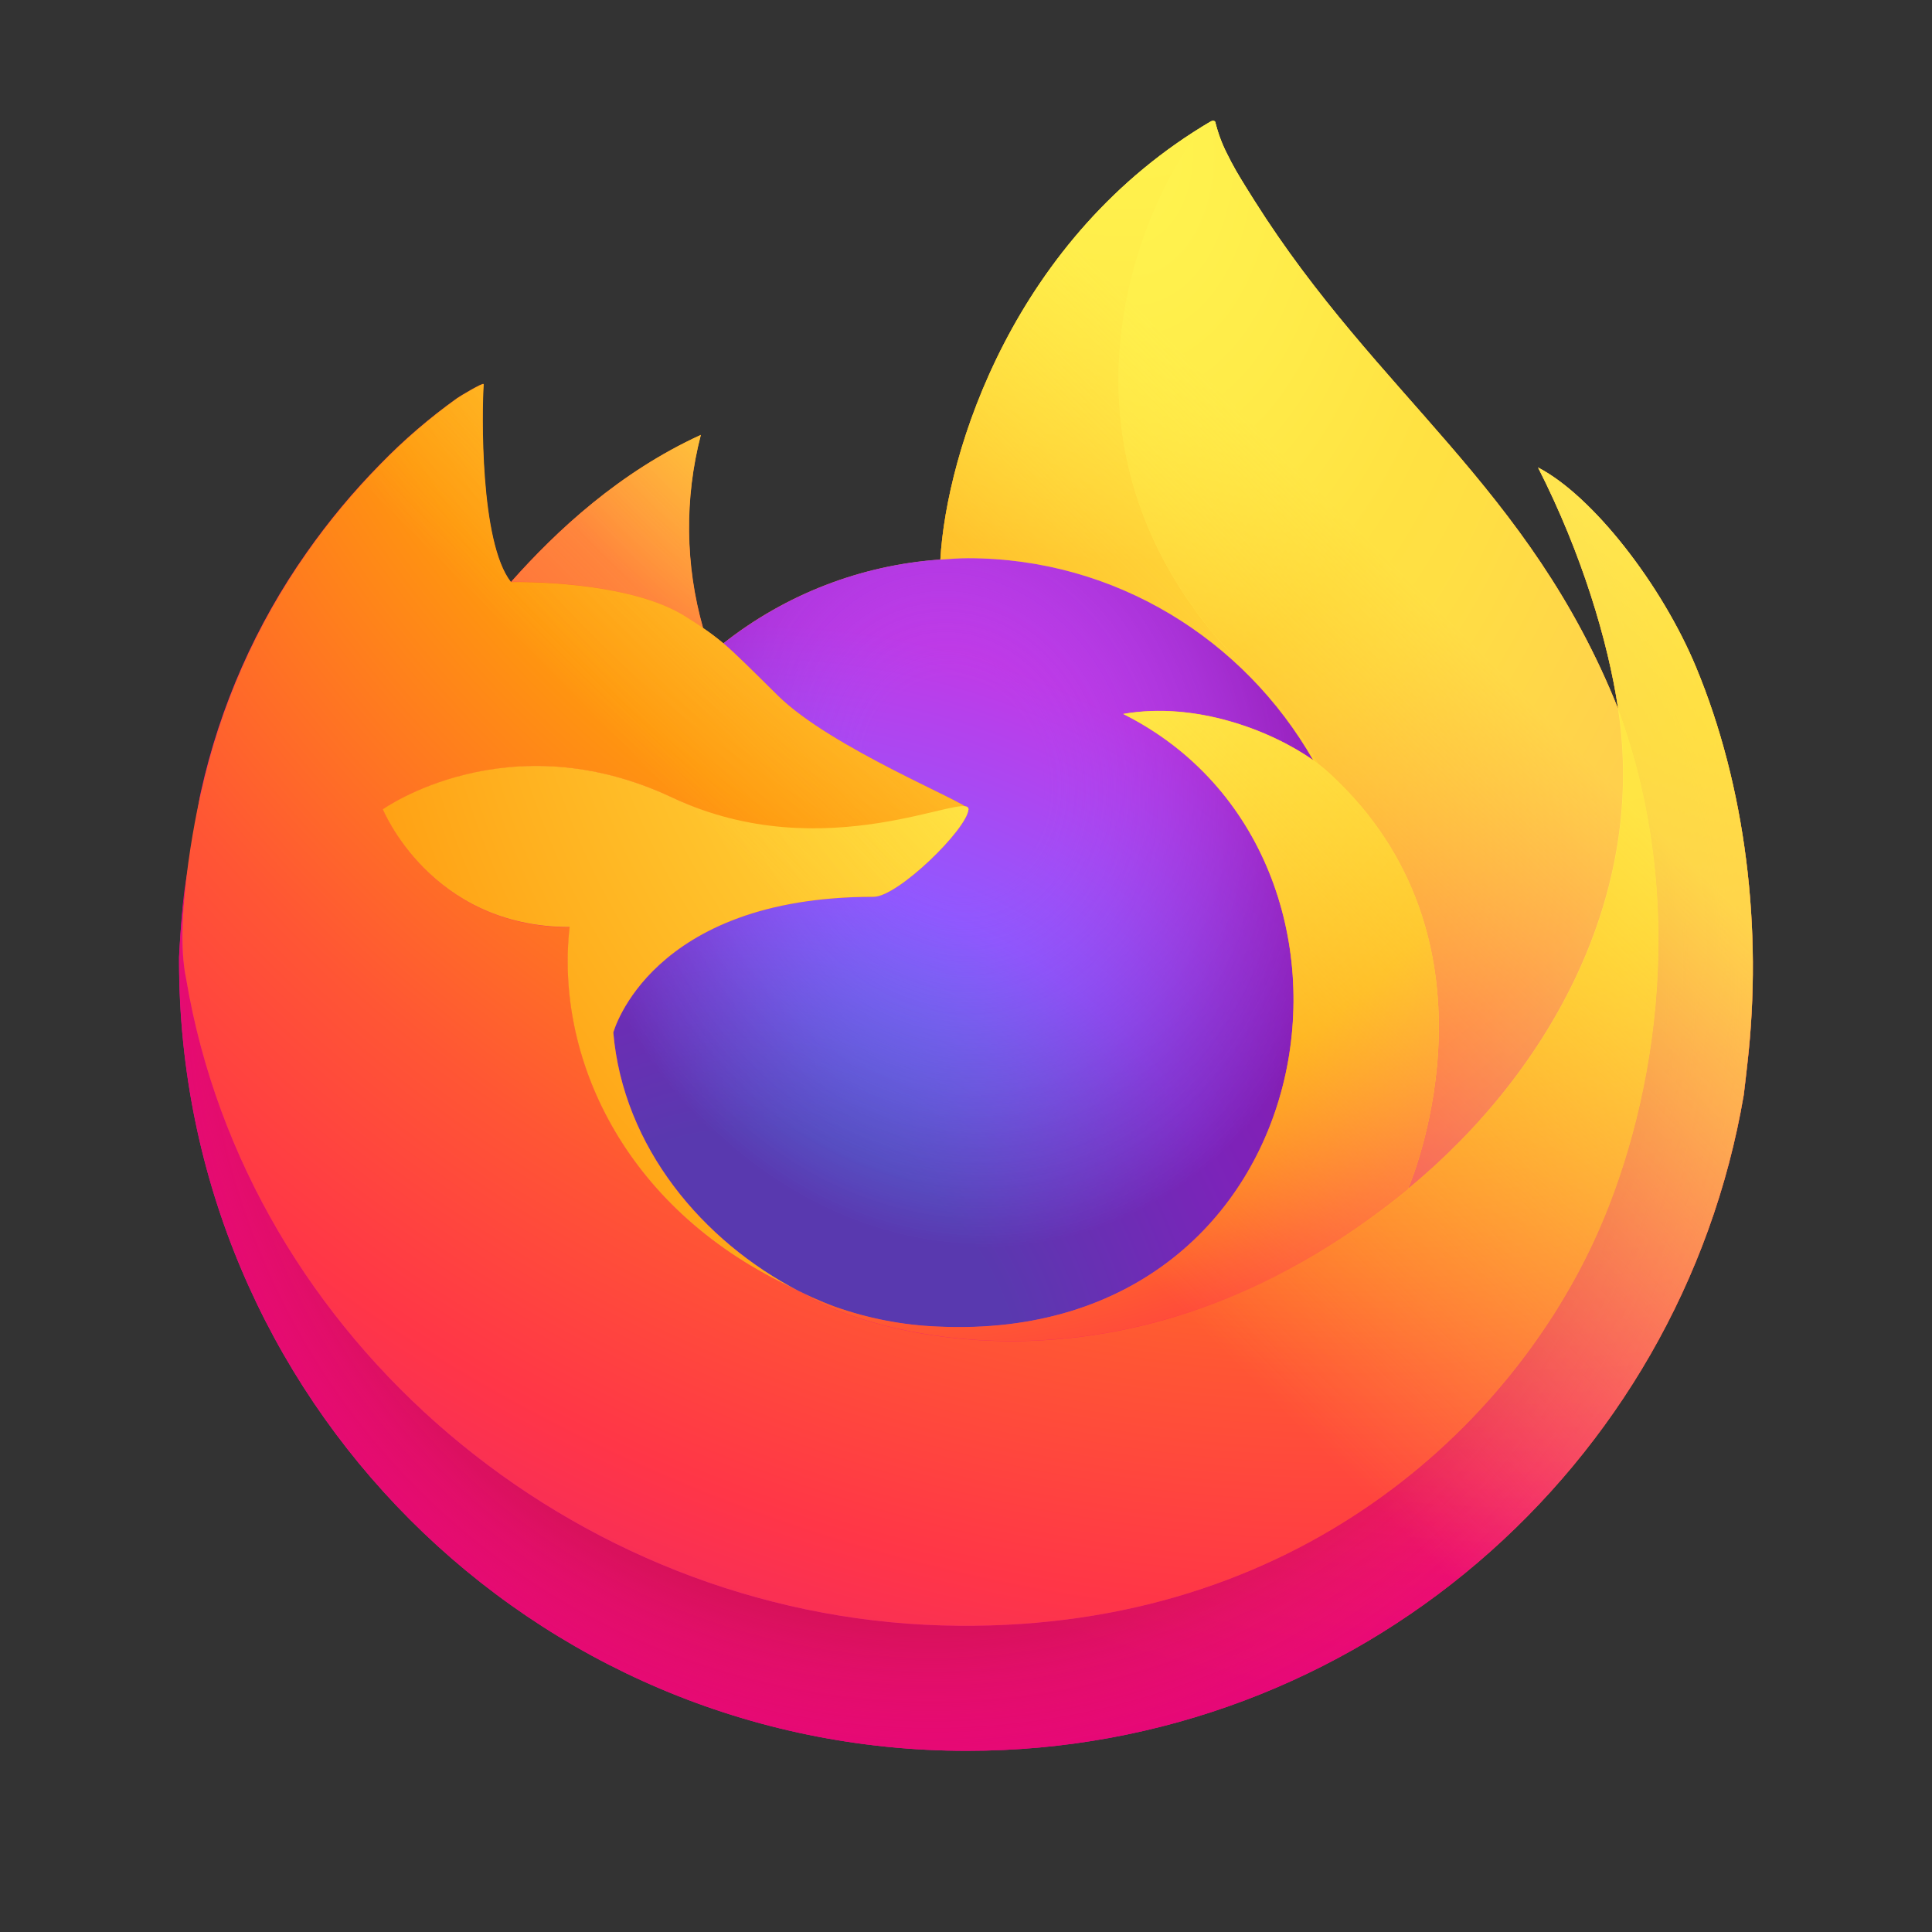 <svg width="18" height="18" viewBox="0 0 18 18" fill="none" xmlns="http://www.w3.org/2000/svg">
<rect x="0" y="0" width="18" height="18" fill="#333333" stroke="none"/>
<path d="M15.803 6.219C15.484 5.449 14.838 4.619 14.33 4.356C14.743 5.168 14.982 5.982 15.074 6.59C15.074 6.59 15.074 6.594 15.075 6.602C14.245 4.528 12.837 3.692 11.688 1.871C11.63 1.779 11.572 1.687 11.515 1.589C11.483 1.533 11.457 1.483 11.434 1.436C11.386 1.344 11.35 1.246 11.324 1.146C11.325 1.141 11.323 1.136 11.32 1.133C11.317 1.129 11.313 1.127 11.308 1.126C11.303 1.125 11.299 1.125 11.294 1.126C11.293 1.126 11.292 1.127 11.291 1.128C11.289 1.128 11.287 1.13 11.285 1.131L11.288 1.127C9.444 2.209 8.818 4.212 8.761 5.214C8.024 5.265 7.319 5.536 6.739 5.994C6.678 5.943 6.615 5.895 6.549 5.851C6.382 5.264 6.375 4.643 6.529 4.052C5.774 4.397 5.188 4.94 4.761 5.421H4.758C4.467 5.051 4.487 3.833 4.504 3.578C4.5 3.562 4.287 3.689 4.259 3.709C4.003 3.892 3.762 4.098 3.542 4.325C3.291 4.58 3.062 4.855 2.856 5.149C2.384 5.819 2.049 6.577 1.871 7.378C1.868 7.394 1.865 7.41 1.861 7.427C1.848 7.491 1.798 7.815 1.789 7.886V7.902C1.724 8.237 1.684 8.576 1.668 8.917V8.955C1.668 13.018 4.955 16.312 9.009 16.312C12.641 16.312 15.656 13.67 16.246 10.2C16.258 10.106 16.268 10.011 16.279 9.916C16.425 8.654 16.263 7.328 15.803 6.219ZM7.341 11.978C7.375 11.995 7.408 12.012 7.443 12.028L7.448 12.031C7.413 12.014 7.377 11.997 7.341 11.978H7.341ZM15.076 6.605V6.598V6.606V6.605Z" fill="url(#paint0_linear)"/>
<path d="M15.803 6.219C15.484 5.449 14.838 4.619 14.33 4.356C14.743 5.168 14.982 5.982 15.074 6.59V6.605C15.767 8.487 15.389 10.401 14.845 11.57C14.004 13.38 11.967 15.235 8.779 15.144C5.337 15.046 2.303 12.483 1.736 9.129C1.633 8.6 1.736 8.332 1.788 7.902C1.725 8.233 1.7 8.329 1.669 8.917V8.955C1.669 13.018 4.956 16.312 9.01 16.312C12.642 16.312 15.656 13.67 16.247 10.2C16.259 10.106 16.269 10.011 16.28 9.916C16.425 8.654 16.263 7.328 15.803 6.219V6.219Z" fill="url(#paint1_radial)"/>
<path d="M15.803 6.219C15.484 5.449 14.838 4.619 14.33 4.356C14.743 5.168 14.982 5.982 15.074 6.59V6.605C15.767 8.487 15.389 10.401 14.845 11.57C14.004 13.38 11.967 15.235 8.779 15.144C5.337 15.046 2.303 12.483 1.736 9.129C1.633 8.6 1.736 8.332 1.788 7.902C1.725 8.233 1.7 8.329 1.669 8.917V8.955C1.669 13.018 4.956 16.312 9.01 16.312C12.642 16.312 15.656 13.67 16.247 10.2C16.259 10.106 16.269 10.011 16.28 9.916C16.425 8.654 16.263 7.328 15.803 6.219V6.219Z" fill="url(#paint2_radial)"/>
<path d="M12.235 7.084C12.252 7.095 12.266 7.106 12.281 7.118C12.097 6.79 11.867 6.489 11.599 6.226C9.317 3.939 11.001 1.267 11.285 1.131L11.288 1.127C9.444 2.21 8.818 4.212 8.761 5.214C8.846 5.208 8.932 5.201 9.019 5.201C10.395 5.201 11.594 5.96 12.235 7.084Z" fill="url(#paint3_radial)"/>
<path d="M9.023 7.54C9.011 7.724 8.366 8.355 8.14 8.355C6.053 8.355 5.714 9.62 5.714 9.62C5.806 10.687 6.547 11.564 7.443 12.029C7.484 12.05 7.525 12.069 7.565 12.088C7.637 12.118 7.709 12.149 7.781 12.176C8.089 12.285 8.411 12.347 8.736 12.36C12.396 12.532 13.105 7.975 10.464 6.652C11.14 6.534 11.842 6.807 12.234 7.083C11.592 5.959 10.393 5.2 9.017 5.2C8.93 5.2 8.845 5.208 8.759 5.213C8.023 5.264 7.319 5.537 6.739 5.995C6.851 6.09 6.978 6.217 7.244 6.479C7.743 6.973 9.02 7.481 9.023 7.54V7.54Z" fill="url(#paint4_radial)"/>
<path d="M9.023 7.54C9.011 7.724 8.366 8.355 8.14 8.355C6.053 8.355 5.714 9.62 5.714 9.62C5.806 10.687 6.547 11.564 7.443 12.029C7.484 12.05 7.525 12.069 7.565 12.088C7.637 12.118 7.709 12.149 7.781 12.176C8.089 12.285 8.411 12.347 8.736 12.36C12.396 12.532 13.105 7.975 10.464 6.652C11.14 6.534 11.842 6.807 12.234 7.083C11.592 5.959 10.393 5.2 9.017 5.2C8.93 5.2 8.845 5.208 8.759 5.213C8.023 5.264 7.319 5.537 6.739 5.995C6.851 6.09 6.978 6.217 7.244 6.479C7.743 6.973 9.02 7.481 9.023 7.54Z" fill="url(#paint5_radial)"/>
<path d="M6.398 5.75C6.458 5.788 6.507 5.821 6.551 5.851C6.384 5.264 6.377 4.643 6.53 4.052C5.776 4.397 5.19 4.94 4.763 5.421C4.798 5.42 5.863 5.401 6.398 5.75V5.75Z" fill="url(#paint6_radial)"/>
<path d="M1.736 9.129C2.303 12.483 5.337 15.046 8.781 15.144C11.97 15.234 14.005 13.38 14.848 11.57C15.391 10.4 15.769 8.487 15.076 6.605V6.59C15.076 6.592 15.076 6.595 15.078 6.603C15.338 8.307 14.473 9.958 13.121 11.075C13.12 11.078 13.118 11.081 13.117 11.084C10.482 13.234 7.961 12.381 7.451 12.033C7.415 12.016 7.379 11.998 7.344 11.98C5.808 11.245 5.173 9.841 5.309 8.639C4.012 8.639 3.57 7.542 3.57 7.542C3.57 7.542 4.735 6.71 6.269 7.434C7.691 8.104 9.026 7.542 9.026 7.542C9.023 7.482 7.745 6.973 7.247 6.481C6.981 6.218 6.855 6.091 6.743 5.996C6.682 5.945 6.618 5.897 6.553 5.852C6.509 5.822 6.461 5.791 6.4 5.752C5.864 5.403 4.799 5.422 4.764 5.423H4.761C4.47 5.053 4.49 3.834 4.507 3.58C4.503 3.564 4.29 3.691 4.262 3.71C4.005 3.894 3.765 4.1 3.545 4.326C3.294 4.581 3.064 4.857 2.859 5.15C2.387 5.821 2.052 6.579 1.874 7.38C1.868 7.394 1.607 8.537 1.736 9.129V9.129Z" fill="url(#paint7_radial)"/>
<path d="M11.6 6.226C11.867 6.489 12.097 6.79 12.281 7.117C12.319 7.146 12.356 7.177 12.391 7.209C14.056 8.745 13.185 10.919 13.119 11.075C14.471 9.959 15.336 8.307 15.075 6.603C14.245 4.528 12.838 3.692 11.688 1.871C11.63 1.779 11.572 1.687 11.515 1.589C11.483 1.533 11.457 1.483 11.434 1.436C11.387 1.344 11.35 1.246 11.325 1.146C11.325 1.141 11.323 1.136 11.32 1.133C11.317 1.129 11.313 1.127 11.308 1.126C11.304 1.125 11.299 1.125 11.294 1.126C11.293 1.126 11.292 1.127 11.291 1.128C11.289 1.128 11.287 1.13 11.286 1.131C11.001 1.267 9.318 3.939 11.6 6.226V6.226Z" fill="url(#paint8_radial)"/>
<path d="M12.391 7.208C12.356 7.175 12.319 7.145 12.281 7.116C12.266 7.105 12.25 7.093 12.235 7.082C11.843 6.806 11.141 6.533 10.465 6.651C13.106 7.974 12.397 12.531 8.737 12.359C8.412 12.346 8.09 12.284 7.782 12.175C7.71 12.149 7.638 12.119 7.567 12.087C7.525 12.068 7.484 12.049 7.444 12.028L7.449 12.031C7.96 12.38 10.481 13.233 13.116 11.082C13.116 11.082 13.117 11.078 13.12 11.072C13.185 10.919 14.056 8.745 12.391 7.208Z" fill="url(#paint9_radial)"/>
<path d="M5.714 9.62C5.714 9.62 6.053 8.355 8.14 8.355C8.366 8.355 9.011 7.723 9.023 7.54C9.035 7.357 7.688 8.102 6.267 7.432C4.732 6.708 3.567 7.54 3.567 7.54C3.567 7.54 4.01 8.637 5.307 8.637C5.171 9.84 5.805 11.242 7.341 11.978C7.376 11.995 7.408 12.013 7.443 12.029C6.546 11.565 5.806 10.687 5.714 9.62Z" fill="url(#paint10_radial)"/>
<path d="M15.803 6.219C15.484 5.449 14.838 4.619 14.33 4.356C14.743 5.168 14.982 5.982 15.074 6.59C15.074 6.59 15.074 6.594 15.075 6.602C14.245 4.528 12.837 3.692 11.688 1.871C11.63 1.779 11.572 1.687 11.515 1.589C11.483 1.533 11.457 1.483 11.434 1.436C11.386 1.344 11.35 1.246 11.324 1.146C11.325 1.141 11.323 1.136 11.32 1.133C11.317 1.129 11.313 1.127 11.308 1.126C11.303 1.125 11.299 1.125 11.294 1.126C11.293 1.126 11.292 1.127 11.291 1.128C11.289 1.128 11.287 1.13 11.285 1.131L11.288 1.127C9.444 2.209 8.818 4.212 8.761 5.214C8.847 5.208 8.932 5.201 9.019 5.201C10.395 5.201 11.594 5.96 12.236 7.083C11.844 6.808 11.142 6.535 10.466 6.653C13.106 7.976 12.397 12.533 8.738 12.361C8.412 12.348 8.09 12.286 7.783 12.177C7.711 12.15 7.639 12.12 7.567 12.088C7.526 12.069 7.484 12.05 7.445 12.029L7.45 12.032C7.414 12.015 7.379 11.998 7.343 11.979C7.378 11.995 7.41 12.013 7.445 12.029C6.547 11.565 5.806 10.686 5.714 9.62C5.714 9.62 6.053 8.355 8.14 8.355C8.366 8.355 9.011 7.723 9.023 7.54C9.02 7.481 7.743 6.971 7.245 6.479C6.979 6.216 6.852 6.09 6.74 5.994C6.679 5.943 6.616 5.895 6.55 5.851C6.383 5.264 6.376 4.643 6.529 4.052C5.775 4.397 5.189 4.94 4.762 5.421H4.759C4.468 5.051 4.488 3.833 4.505 3.578C4.501 3.562 4.288 3.689 4.26 3.709C4.003 3.892 3.763 4.098 3.543 4.325C3.292 4.58 3.062 4.855 2.857 5.149C2.385 5.819 2.05 6.577 1.872 7.378C1.869 7.394 1.866 7.41 1.862 7.427C1.849 7.491 1.786 7.82 1.778 7.89C1.778 7.896 1.778 7.885 1.778 7.89C1.72 8.23 1.684 8.573 1.668 8.917V8.955C1.668 13.018 4.955 16.312 9.009 16.312C12.641 16.312 15.656 13.67 16.246 10.2C16.258 10.106 16.268 10.011 16.279 9.916C16.425 8.654 16.263 7.328 15.803 6.219ZM15.075 6.597V6.605V6.597Z" fill="url(#paint11_linear)"/>
<defs>
<linearGradient id="paint0_linear" x1="14.831" y1="3.478" x2="2.618" y2="15.236" gradientUnits="userSpaceOnUse">
<stop offset="0.05" stop-color="#FFF44F"/>
<stop offset="0.11" stop-color="#FFE847"/>
<stop offset="0.22" stop-color="#FFC830"/>
<stop offset="0.37" stop-color="#FF980E"/>
<stop offset="0.4" stop-color="#FF8B16"/>
<stop offset="0.46" stop-color="#FF672A"/>
<stop offset="0.53" stop-color="#FF3647"/>
<stop offset="0.7" stop-color="#E31587"/>
</linearGradient>
<radialGradient id="paint1_radial" cx="0" cy="0" r="1" gradientUnits="userSpaceOnUse" gradientTransform="translate(14.268 2.811) scale(15.305 15.339)">
<stop offset="0.13" stop-color="#FFBD4F"/>
<stop offset="0.19" stop-color="#FFAC31"/>
<stop offset="0.25" stop-color="#FF9D17"/>
<stop offset="0.28" stop-color="#FF980E"/>
<stop offset="0.4" stop-color="#FF563B"/>
<stop offset="0.47" stop-color="#FF3750"/>
<stop offset="0.71" stop-color="#F5156C"/>
<stop offset="0.78" stop-color="#EB0878"/>
<stop offset="0.86" stop-color="#E50080"/>
</radialGradient>
<radialGradient id="paint2_radial" cx="0" cy="0" r="1" gradientUnits="userSpaceOnUse" gradientTransform="translate(8.676 9.081) scale(15.305 15.339)">
<stop offset="0.3" stop-color="#960E18"/>
<stop offset="0.35" stop-color="#B11927" stop-opacity="0.74"/>
<stop offset="0.43" stop-color="#DB293D" stop-opacity="0.34"/>
<stop offset="0.5" stop-color="#F5334B" stop-opacity="0.09"/>
<stop offset="0.53" stop-color="#FF3750" stop-opacity="0"/>
</radialGradient>
<radialGradient id="paint3_radial" cx="0" cy="0" r="1" gradientUnits="userSpaceOnUse" gradientTransform="translate(10.521 -0.67) scale(11.088 11.112)">
<stop offset="0.13" stop-color="#FFF44F"/>
<stop offset="0.25" stop-color="#FFDC3E"/>
<stop offset="0.51" stop-color="#FF9D12"/>
<stop offset="0.53" stop-color="#FF980E"/>
</radialGradient>
<radialGradient id="paint4_radial" cx="0" cy="0" r="1" gradientUnits="userSpaceOnUse" gradientTransform="translate(6.983 13.088) scale(7.287 7.303)">
<stop offset="0.35" stop-color="#3A8EE6"/>
<stop offset="0.47" stop-color="#5C79F0"/>
<stop offset="0.67" stop-color="#9059FF"/>
<stop offset="1" stop-color="#C139E6"/>
</radialGradient>
<radialGradient id="paint5_radial" cx="0" cy="0" r="1" gradientUnits="userSpaceOnUse" gradientTransform="translate(8.895 7.259) rotate(-13.927) scale(3.861 4.545)">
<stop offset="0.21" stop-color="#9059FF" stop-opacity="0"/>
<stop offset="0.28" stop-color="#8C4FF3" stop-opacity="0.06"/>
<stop offset="0.75" stop-color="#7716A8" stop-opacity="0.45"/>
<stop offset="0.97" stop-color="#6E008B" stop-opacity="0.6"/>
</radialGradient>
<radialGradient id="paint6_radial" cx="0" cy="0" r="1" gradientUnits="userSpaceOnUse" gradientTransform="translate(8.482 2.183) scale(5.243 5.254)">
<stop stop-color="#FFE226"/>
<stop offset="0.12" stop-color="#FFDB27"/>
<stop offset="0.3" stop-color="#FFC82A"/>
<stop offset="0.5" stop-color="#FFA930"/>
<stop offset="0.73" stop-color="#FF7E37"/>
<stop offset="0.79" stop-color="#FF7139"/>
</radialGradient>
<radialGradient id="paint7_radial" cx="0" cy="0" r="1" gradientUnits="userSpaceOnUse" gradientTransform="translate(12.603 -1.15) scale(22.368 22.417)">
<stop offset="0.11" stop-color="#FFF44F"/>
<stop offset="0.46" stop-color="#FF980E"/>
<stop offset="0.62" stop-color="#FF5634"/>
<stop offset="0.72" stop-color="#FF3647"/>
<stop offset="0.9" stop-color="#E31587"/>
</radialGradient>
<radialGradient id="paint8_radial" cx="0" cy="0" r="1" gradientUnits="userSpaceOnUse" gradientTransform="translate(10.441 1.3) rotate(84.245) scale(16.34 10.712)">
<stop stop-color="#FFF44F"/>
<stop offset="0.06" stop-color="#FFE847"/>
<stop offset="0.17" stop-color="#FFC830"/>
<stop offset="0.3" stop-color="#FF980E"/>
<stop offset="0.36" stop-color="#FF8B16"/>
<stop offset="0.45" stop-color="#FF672A"/>
<stop offset="0.57" stop-color="#FF3647"/>
<stop offset="0.74" stop-color="#E31587"/>
</radialGradient>
<radialGradient id="paint9_radial" cx="0" cy="0" r="1" gradientUnits="userSpaceOnUse" gradientTransform="translate(8.359 4.129) scale(13.964 13.995)">
<stop offset="0.14" stop-color="#FFF44F"/>
<stop offset="0.48" stop-color="#FF980E"/>
<stop offset="0.59" stop-color="#FF5634"/>
<stop offset="0.66" stop-color="#FF3647"/>
<stop offset="0.9" stop-color="#E31587"/>
</radialGradient>
<radialGradient id="paint10_radial" cx="0" cy="0" r="1" gradientUnits="userSpaceOnUse" gradientTransform="translate(12.045 4.948) scale(15.284 15.318)">
<stop offset="0.09" stop-color="#FFF44F"/>
<stop offset="0.23" stop-color="#FFE141"/>
<stop offset="0.51" stop-color="#FFAF1E"/>
<stop offset="0.63" stop-color="#FF980E"/>
</radialGradient>
<linearGradient id="paint11_linear" x1="14.685" y1="3.415" x2="4.292" y2="13.785" gradientUnits="userSpaceOnUse">
<stop offset="0.17" stop-color="#FFF44F" stop-opacity="0.8"/>
<stop offset="0.27" stop-color="#FFF44F" stop-opacity="0.63"/>
<stop offset="0.49" stop-color="#FFF44F" stop-opacity="0.22"/>
<stop offset="0.6" stop-color="#FFF44F" stop-opacity="0"/>
</linearGradient>
</defs>
</svg>
